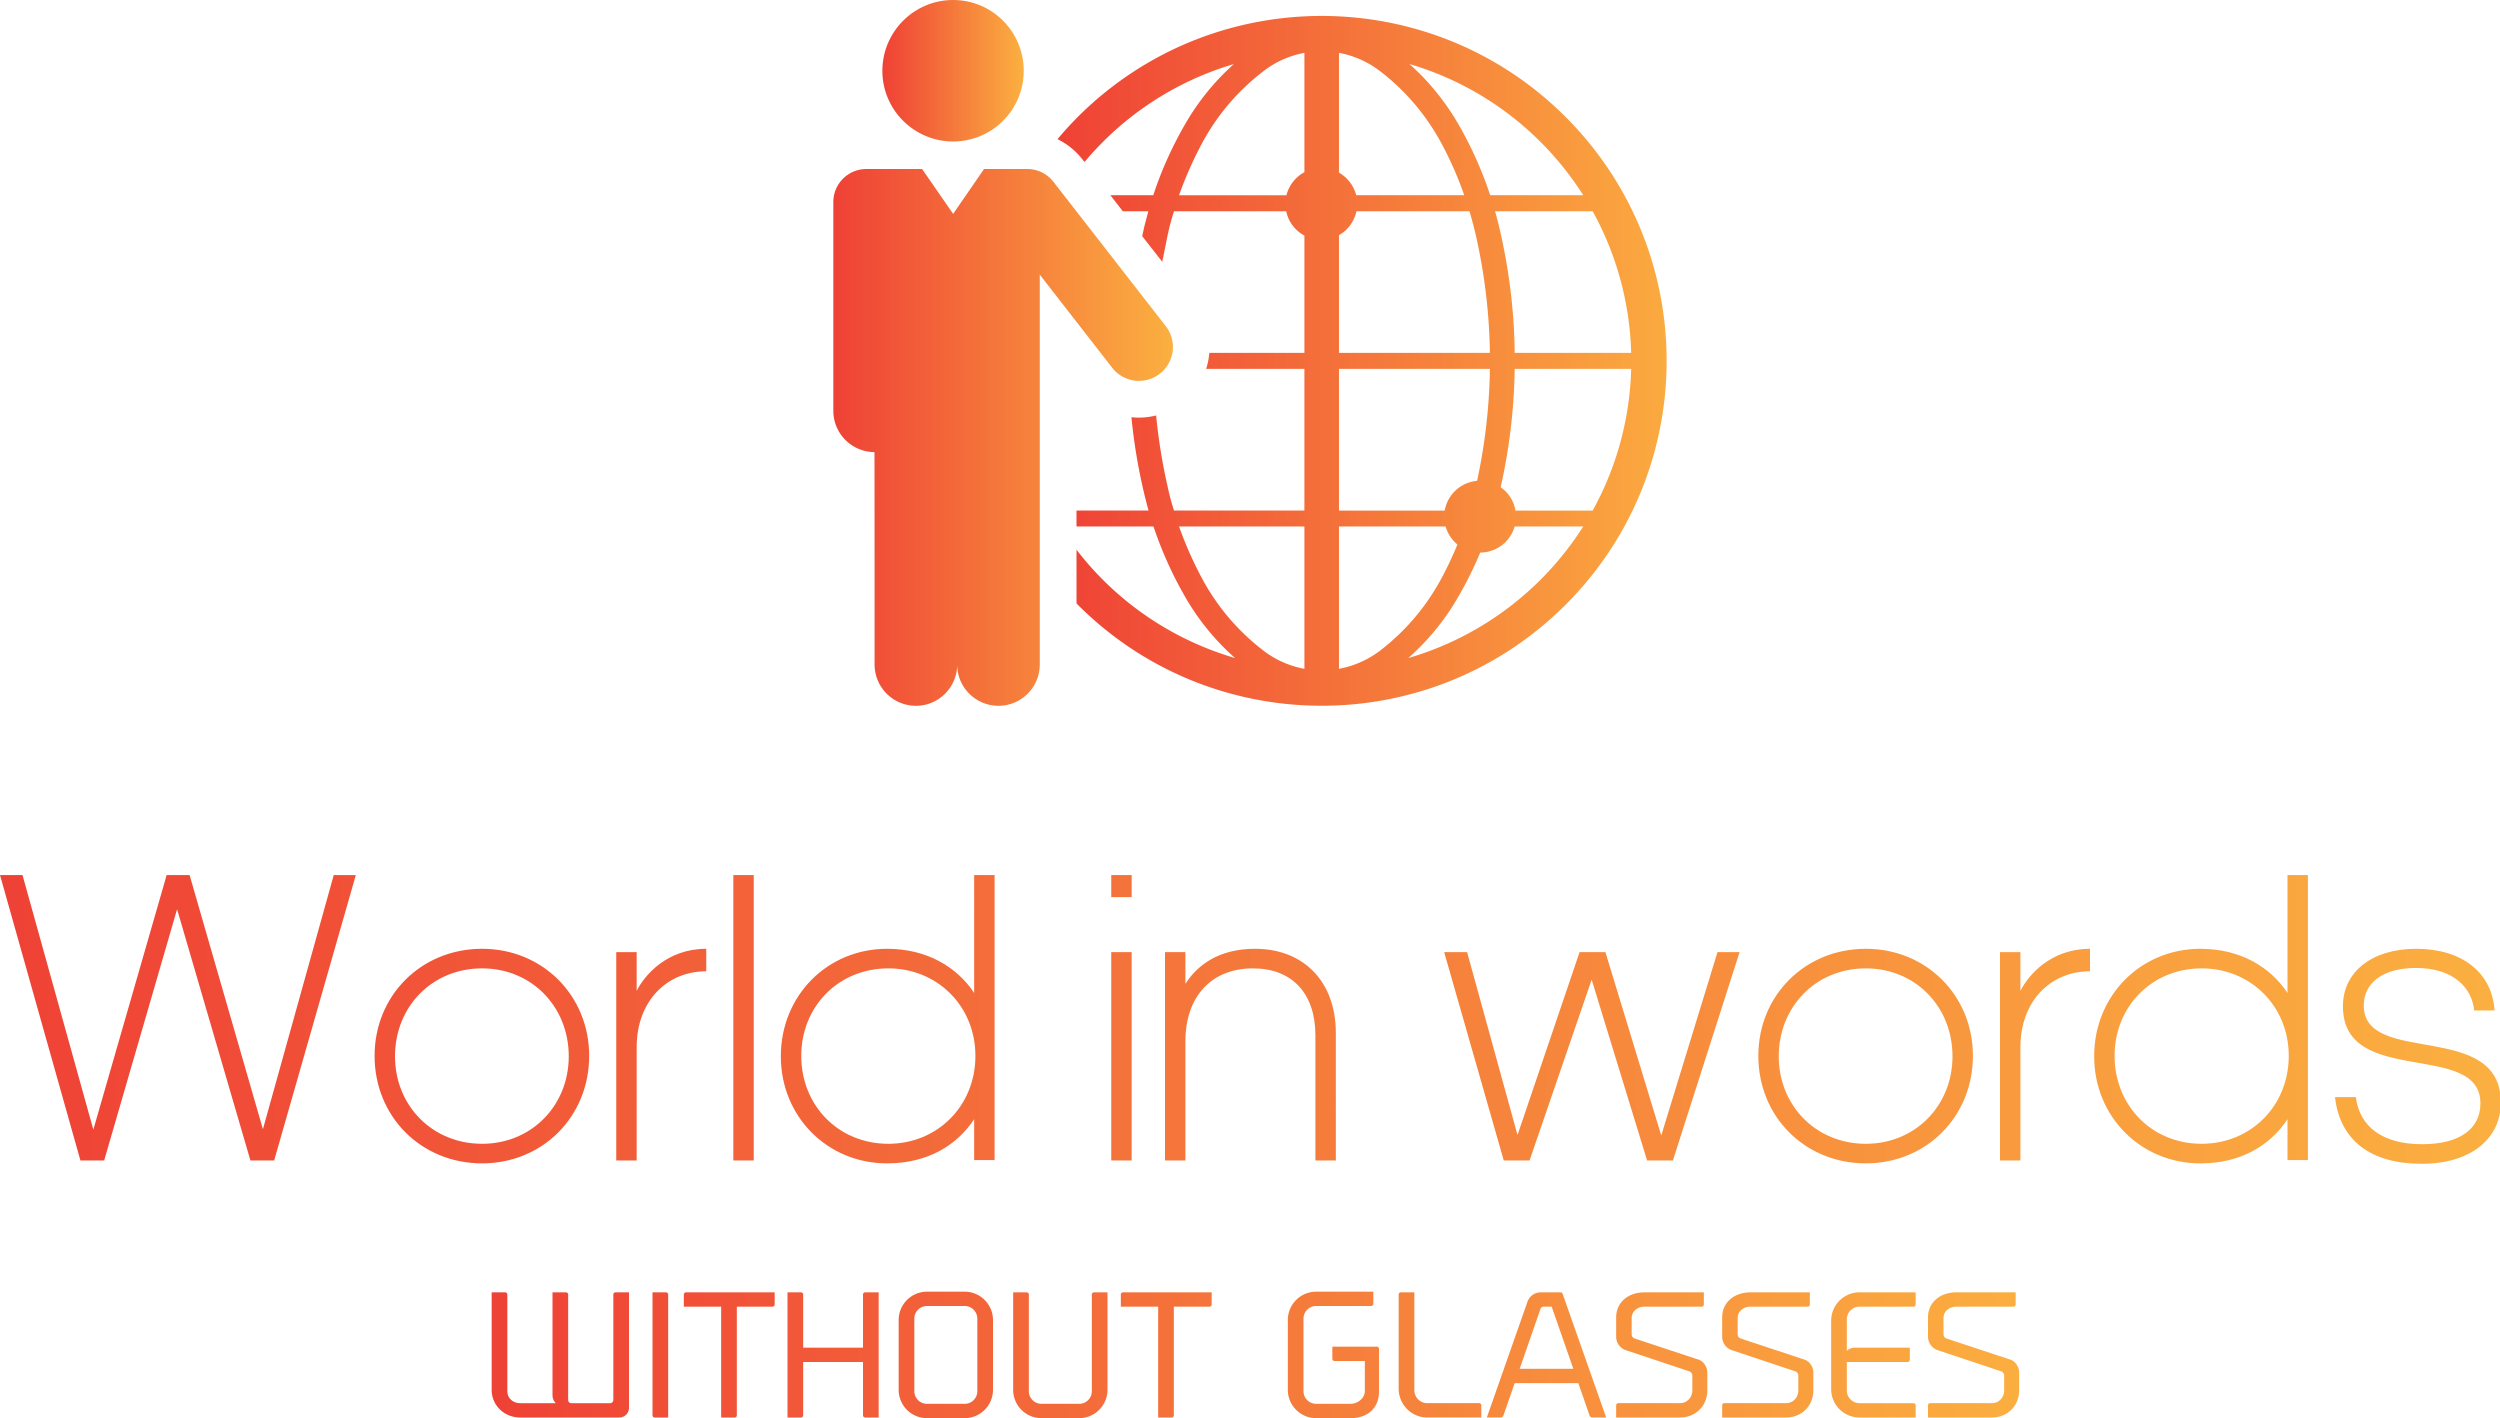 <svg xmlns="http://www.w3.org/2000/svg" width="300" height="170.18" xmlns:v="https://vecta.io/nano"><defs><linearGradient id="A"><stop stop-color="#ef4136" offset="0"/><stop stop-color="#fbb040" offset="1"/></linearGradient></defs><g transform="matrix(1.045 0 0 1.045 97.633 -8.838)" fill="url(#A)"><path d="M54.271 32.715H41.386a28.04 28.04 0 0 0-.756 2.859l-.592 2.948-2.305-2.948.252-1.133.453-1.726h-2.934l-1.423-1.839h4.924c.932-2.847 2.167-5.58 3.666-8.174a27.86 27.86 0 0 1 5.592-6.89c-6.701 1.978-12.671 5.895-17.154 11.248l-.252-.315a8.16 8.16 0 0 0-2.847-2.305c.781-.945 1.613-1.839 2.481-2.708 15.556-15.379 40.646-15.24 56.022.314s15.24 40.631-.314 56.01-40.632 15.24-56.01-.302v-6.172c4.597 5.982 10.982 10.328 18.212 12.443-2.28-2.014-4.207-4.37-5.719-7.002-1.486-2.569-2.708-5.291-3.653-8.111h-8.841v-1.826h8.274c-.164-.592-.315-1.197-.466-1.802-.705-2.935-1.209-5.919-1.499-8.917a8 8 0 0 0 2.834-.201c.264 2.707.693 5.402 1.297 8.049a28.33 28.33 0 0 0 .756 2.871h14.975V50.814H45.076a8.18 8.18 0 0 0 .365-1.838h10.92V35.511a4.11 4.11 0 0 1-2.09-2.796zm35.191 0h-11.21a38.63 38.63 0 0 1 .453 1.726c1.134 4.773 1.752 9.648 1.802 14.535h13.376c-.151-5.694-1.664-11.273-4.421-16.261zm-27.155-1.839h12.406c-.73-2.104-1.638-4.156-2.707-6.122-1.739-3.174-4.107-5.957-6.991-8.149-1.386-1.058-2.985-1.763-4.685-2.078v13.754c.982.568 1.699 1.499 1.977 2.595zm6.121-15.064c2.217 1.978 4.106 4.308 5.605 6.89 1.498 2.595 2.721 5.328 3.665 8.174h10.681c-4.61-7.267-11.689-12.632-19.951-15.064zm12.168 51.276h8.866a35.56 35.56 0 0 0 4.421-16.273H80.507c-.063 4.572-.604 9.132-1.612 13.59.906.63 1.523 1.599 1.701 2.683zM60.33 35.461v13.515h17.33c-.063-4.51-.604-8.993-1.588-13.402a51.45 51.45 0 0 0-.755-2.859H62.332a4.13 4.13 0 0 1-2.002 2.746zm12.241 33.453H60.33v16.348a11.15 11.15 0 0 0 4.685-2.064c2.884-2.205 5.252-4.977 6.991-8.162a41.38 41.38 0 0 0 1.926-4.056c-.655-.53-1.12-1.26-1.361-2.066zm3.981 2.997c-.743 1.751-1.587 3.476-2.544 5.114-1.512 2.632-3.451 4.988-5.719 7.002 8.313-2.43 15.453-7.809 20.09-15.113h-7.872a4.14 4.14 0 0 1-3.955 2.997zm-.365-8.237c.919-4.219 1.41-8.539 1.474-12.859H60.33v16.273h12.141c.328-1.853 1.851-3.25 3.716-3.414zM56.361 28.231V14.528c-1.7.315-3.3 1.02-4.672 2.078a25.77 25.77 0 0 0-7.003 8.149c-1.058 1.965-1.978 4.018-2.721 6.122h12.332a4.16 4.16 0 0 1 2.064-2.646zm0 40.683H41.965c.743 2.104 1.663 4.156 2.721 6.121a25.84 25.84 0 0 0 7.003 8.162c1.372 1.045 2.972 1.75 4.672 2.064V68.914z"/><path d="M24.131 16.594c0-4.497-3.627-8.137-8.111-8.137s-8.124 3.64-8.124 8.137c0 4.471 3.64 8.111 8.124 8.111s8.111-3.64 8.111-8.111h0z"/><path d="M2.266 55.613c-.013 2.619 2.116 4.748 4.723 4.762.013 0 .013 24.396.013 24.396a4.75 4.75 0 0 0 4.736 4.736c2.632 0 4.748-2.129 4.748-4.736 0 2.607 2.129 4.736 4.749 4.736a4.74 4.74 0 0 0 4.736-4.736V39.995l8.326 10.706a3.9 3.9 0 0 0 5.466.668 3.89 3.89 0 0 0 .68-5.455l-12.91-16.587a3.81 3.81 0 0 0-2.997-1.461h-4.963l-3.551 5.151-3.564-5.151H6.057a3.79 3.79 0 0 0-3.792 3.791v23.981"/></g><path d="M24.84 40L17.8 15.88 10.8 40H8.52L.8 12.6h2.16l6.8 24.44L16.8 12.6H19L26.04 37l6.8-24.4h2.12L27.12 40h-2.28zm22.24-20.32c5.8 0 10.28 4.48 10.28 10.28 0 5.84-4.48 10.32-10.28 10.32-5.84 0-10.32-4.48-10.32-10.32 0-5.8 4.48-10.28 10.32-10.28zm0 1.88c-4.8 0-8.36 3.68-8.36 8.44 0 4.72 3.56 8.4 8.36 8.4 4.76 0 8.32-3.68 8.32-8.4 0-4.76-3.56-8.44-8.32-8.44zm21.52-1.88v2.16c-3.84 0-6.68 2.92-6.68 7.28V40h-1.96V20h1.96v3.72c.76-1.52 2.92-4.04 6.68-4.04zM73.16 40H71.2V12.6h1.96V40zm12.92-1.6c4.72 0 8.36-3.64 8.36-8.44 0-4.76-3.64-8.4-8.36-8.4-4.8 0-8.36 3.68-8.36 8.4 0 4.76 3.56 8.44 8.36 8.44zm8.24 1.56v-3.92c-1.64 2.48-4.44 4.24-8.36 4.24-5.72 0-10.2-4.48-10.2-10.28 0-5.84 4.48-10.32 10.2-10.32 3.84 0 6.72 1.76 8.36 4.24V12.6h1.96v27.36h-1.96zm15.12-25.24h-1.96V12.6h1.96v2.12zm0 25.28h-1.96V20h1.96v20zm11.84-20.32c4.68 0 7.76 3.16 7.76 8.08V40h-1.96V28c0-4.04-2.24-6.44-6-6.44-3.92 0-6.48 2.64-6.48 7V40h-1.96V20h1.96v3.04c1.16-1.8 3.2-3.36 6.68-3.36zM158.92 40l-5.32-17.36L147.64 40h-2.48l-5.72-20h2.2l4.84 17.56L152.44 20h2.48l5.36 17.6 5.4-17.6h2.12l-6.4 20h-2.48zm21-20.32c5.8 0 10.28 4.48 10.28 10.28 0 5.84-4.48 10.32-10.28 10.32-5.84 0-10.32-4.48-10.32-10.32 0-5.8 4.48-10.28 10.32-10.28zm0 1.88c-4.8 0-8.36 3.68-8.36 8.44 0 4.72 3.56 8.4 8.36 8.4 4.76 0 8.32-3.68 8.32-8.4 0-4.76-3.56-8.44-8.32-8.44zm21.52-1.88v2.16c-3.84 0-6.68 2.92-6.68 7.28V40h-1.96V20h1.96v3.72c.76-1.52 2.92-4.04 6.68-4.04zm10.72 18.72c4.72 0 8.36-3.64 8.36-8.44 0-4.76-3.64-8.4-8.36-8.4-4.8 0-8.36 3.68-8.36 8.4 0 4.76 3.56 8.44 8.36 8.44zm8.24 1.56v-3.92c-1.64 2.48-4.44 4.24-8.36 4.24-5.72 0-10.2-4.48-10.2-10.28 0-5.84 4.48-10.32 10.2-10.32 3.84 0 6.72 1.76 8.36 4.24V12.6h1.96v27.36h-1.96zm4.56-6.04h2c.36 2.84 2.56 4.52 6.36 4.52 3.68 0 5.6-1.52 5.6-3.92 0-6.08-13.2-1.48-13.2-9.32 0-3.28 2.76-5.52 7.04-5.52 4.44 0 7.28 2.32 7.52 5.92h-1.96c-.2-2.08-1.88-4.08-5.6-4.08-3.16 0-5 1.44-5 3.6 0 5.88 13.16 1.36 13.16 9.32 0 3.4-2.8 5.88-7.6 5.88-4.84 0-7.84-2.2-8.32-6.4z" transform="matrix(1.25 0 0 1.25 -1 89.255)" fill="url(#A)"/><path d="M73.86 155.08h1.62v13.86a1.16 1.16 0 0 1-1.16 1.16h-11.9c-1.92 0-3.42-1.46-3.42-3.32v-11.7h1.62c.14 0 .26.12.26.26v11.6c0 .82.66 1.44 1.54 1.44h4.28c-.24-.22-.4-.56-.4-.96v-12.34h1.62c.14 0 .26.12.26.26V168a.38.38 0 0 0 .38.38h4.66c.2 0 .38-.18.38-.38v-12.66c0-.14.12-.26.26-.26zm4.7 15.02c-.14 0-.26-.12-.26-.26v-14.76h1.62c.14 0 .26.12.26.26v14.76h-1.62zm3.76-15.02h10.64v1.46c0 .14-.12.26-.26.26h-4.28v13.04c0 .14-.1.26-.26.26h-1.62v-13.3h-4.48v-1.46c0-.14.12-.26.26-.26zm21.5 0h1.62v15.02h-1.62c-.14 0-.26-.12-.26-.26v-6.4h-7.18v6.4c0 .14-.12.26-.26.26H94.5v-15.02h1.62c.14 0 .26.12.26.26v6.38h7.18v-6.38c0-.14.12-.26.26-.26zm11.94 15.1h-4.52a3.4 3.4 0 0 1-3.4-3.4v-8.38a3.4 3.4 0 0 1 3.4-3.4h4.52a3.41 3.41 0 0 1 3.4 3.4v8.38a3.41 3.41 0 0 1-3.4 3.4zm-4.52-13.46a1.52 1.52 0 0 0-1.52 1.52v8.7a1.52 1.52 0 0 0 1.52 1.52h4.52a1.52 1.52 0 0 0 1.52-1.52v-8.7a1.52 1.52 0 0 0-1.52-1.52h-4.52zm13.74 13.46a3.4 3.4 0 0 1-3.4-3.4v-11.7h1.62c.14 0 .26.12.26.26v11.6a1.52 1.52 0 0 0 1.52 1.52h4.52a1.52 1.52 0 0 0 1.52-1.52v-11.6c0-.14.12-.26.26-.26h1.62v11.7a3.41 3.41 0 0 1-3.4 3.4h-4.52zm9.78-15.1h10.64v1.46c0 .14-.12.26-.26.26h-4.28v13.04c0 .14-.1.26-.26.26h-1.62v-13.3h-4.48v-1.46c0-.14.12-.26.26-.26zm23.18 15.1a3.4 3.4 0 0 1-3.4-3.4v-8.38a3.4 3.4 0 0 1 3.4-3.4h6.86v1.46c0 .14-.12.26-.28.26h-6.58a1.52 1.52 0 0 0-1.52 1.52v8.7a1.52 1.52 0 0 0 1.52 1.52h4.14c.84 0 1.7-.68 1.7-1.52v-3.62h-3.64c-.14 0-.26-.12-.26-.26v-1.46h5.34c.14 0 .26.12.26.26v5.12c0 2.12-1.52 3.2-3.4 3.2h-4.14zm13.32-.08c-1.88 0-3.42-1.56-3.42-3.46v-11.3c0-.14.12-.26.26-.26h1.62v11.74c0 .86.7 1.56 1.54 1.56h6.24c.14 0 .26.12.26.26v1.46h-6.5zm16.24-14.88l5.24 14.88h-1.64c-.18 0-.32-.12-.36-.26l-1.34-3.86h-7.64l-1.34 3.86c-.04.14-.2.26-.36.26h-1.64l4.88-13.9c.24-.66.86-1.12 1.58-1.12h2.38c.1 0 .2.06.24.14zm-5.14 9.04h6.44l-2.6-7.46h-.98c-.16 0-.3.1-.36.26zm11.84 4.12h7.4c.84 0 1.48-.68 1.48-1.52v-1.82a.54.54 0 0 0-.36-.48l-7.68-2.56a1.72 1.72 0 0 1-1.1-1.52v-2.38c0-1.88 1.52-3.02 3.4-3.02h7.12v1.46c0 .14-.1.26-.26.26h-6.86c-.84 0-1.54.54-1.54 1.38v1.94c0 .22.16.44.36.5l7.68 2.54c.6.2 1.04.9 1.04 1.54v2.14c0 1.88-1.42 3.26-3.28 3.26h-7.66v-1.46c0-.16.12-.26.26-.26zm12.72 0h7.4c.84 0 1.48-.68 1.48-1.52v-1.82a.54.54 0 0 0-.36-.48l-7.68-2.56a1.72 1.72 0 0 1-1.1-1.52v-2.38c0-1.88 1.52-3.02 3.4-3.02h7.12v1.46c0 .14-.1.26-.26.26h-6.86c-.84 0-1.54.54-1.54 1.38v1.94c0 .22.16.44.36.5l7.68 2.54c.6.2 1.04.9 1.04 1.54v2.14c0 1.88-1.42 3.26-3.28 3.26h-7.66v-1.46c0-.16.12-.26.26-.26zm16.22-11.58a1.52 1.52 0 0 0-1.52 1.52v3.8c.2-.24.56-.4.98-.4h6.58v1.46c0 .14-.12.26-.26.26h-7.3v3.42a1.52 1.52 0 0 0 1.52 1.52h6.48c.14 0 .26.12.26.26v1.46h-6.74a3.4 3.4 0 0 1-3.4-3.4v-8.22a3.4 3.4 0 0 1 3.4-3.4h6.74v1.46c0 .14-.12.26-.26.26h-6.48zm8.48 11.58h7.4c.84 0 1.48-.68 1.48-1.52v-1.82a.54.54 0 0 0-.36-.48l-7.68-2.56a1.72 1.72 0 0 1-1.1-1.52v-2.38c0-1.88 1.52-3.02 3.4-3.02h7.12v1.46c0 .14-.1.26-.26.26h-6.86c-.84 0-1.54.54-1.54 1.38v1.94c0 .22.16.44.36.5l7.68 2.54c.6.2 1.04.9 1.04 1.54v2.14c0 1.88-1.42 3.26-3.28 3.26h-7.66v-1.46c0-.16.12-.26.26-.26z" fill="url(#A)"/></svg>